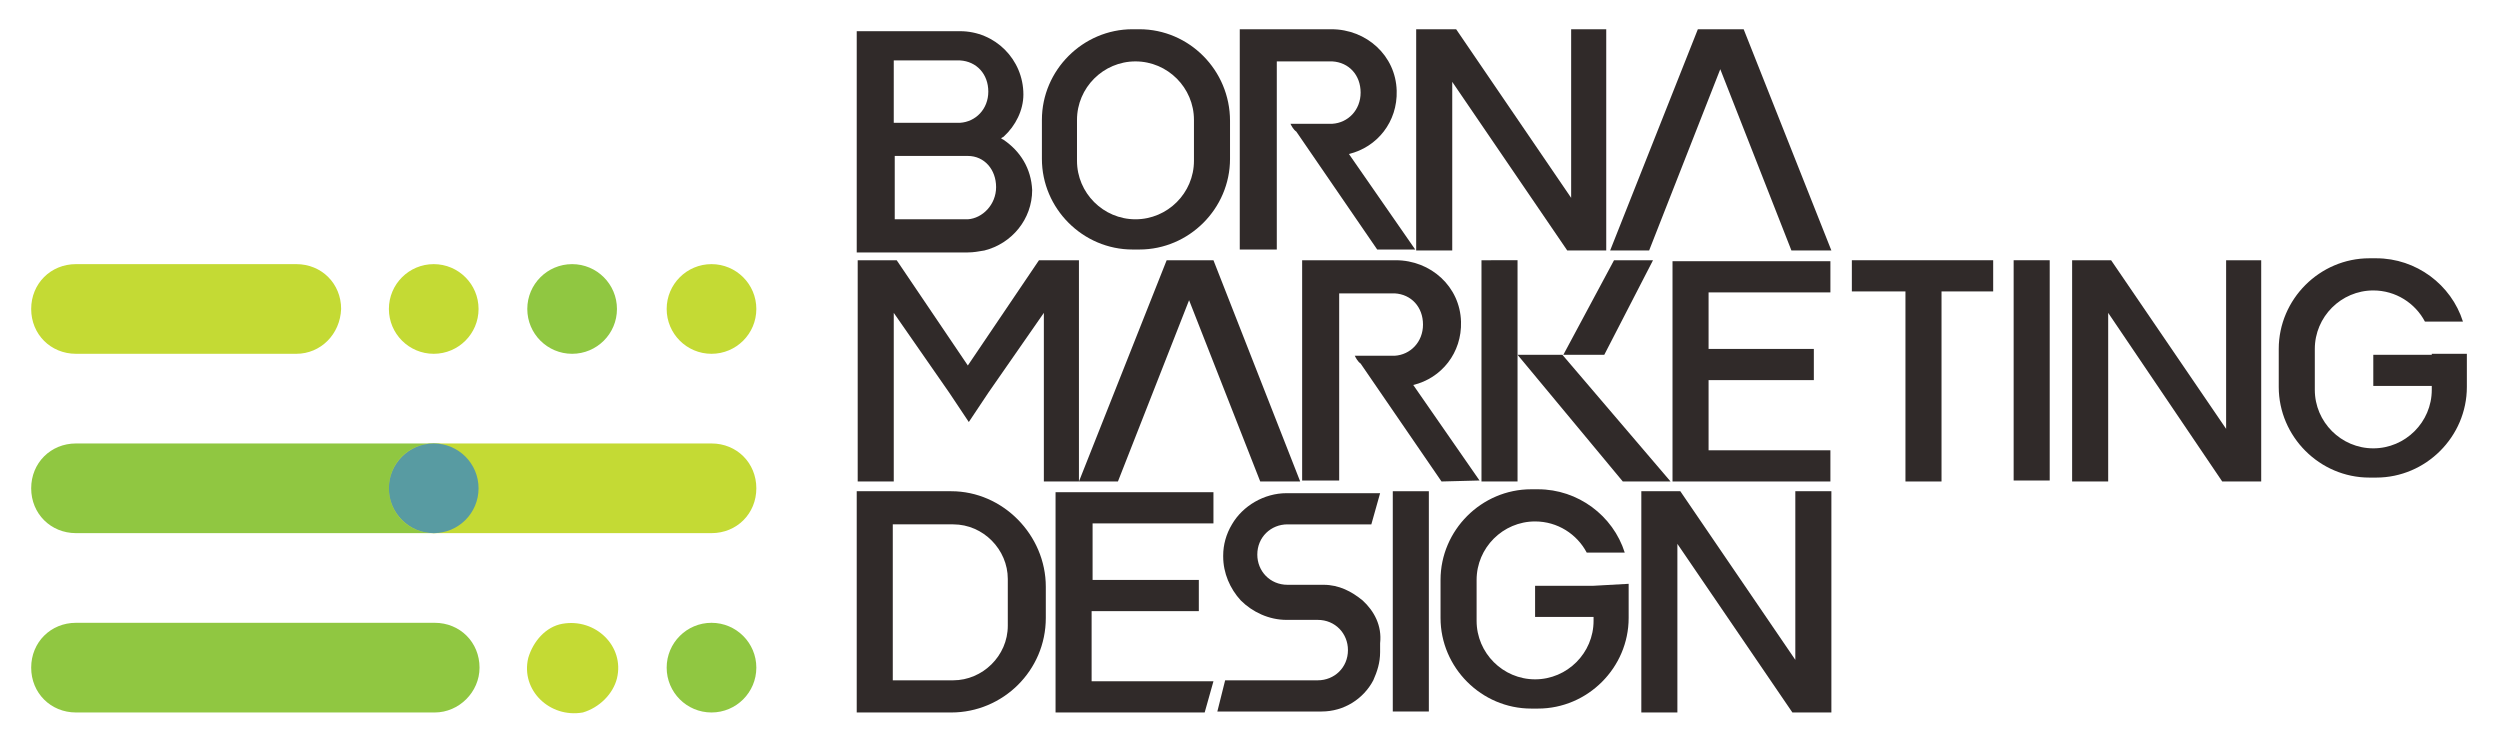<svg enable-background="new -185 389.9 256.5 76.9" viewBox="-185 389.9 256.5 76.9" xmlns="http://www.w3.org/2000/svg"><g fill="#90c741"><circle cx="-126.3" cy="421.6" r="4.6"/><path d="m-140.4 463h-36.8c-2.6 0-4.6-2-4.6-4.6s2-4.6 4.6-4.6h36.8c2.6 0 4.6 2 4.6 4.6 0 2.5-2.1 4.6-4.6 4.6z"/><circle cx="-112" cy="458.4" r="4.6"/><path d="m-140.4 444.6h-36.8c-2.6 0-4.6-2-4.6-4.6s2-4.6 4.6-4.6h36.8c2.6 0 4.6 2 4.6 4.6s-2.1 4.6-4.6 4.6z"/></g><g fill="#c4da34"><path d="m-154.6 426.2h-22.6c-2.6 0-4.6-2-4.6-4.6s2-4.6 4.6-4.6h22.6c2.6 0 4.6 2 4.6 4.6-.1 2.6-2.1 4.6-4.6 4.6z"/><circle cx="-140.5" cy="421.6" r="4.6"/><circle cx="-112" cy="421.6" r="4.6"/><path d="m-121.7 459.5c.8-3.3-2.2-6.2-5.6-5.6-1.7.3-3 1.8-3.5 3.5-.8 3.3 2.2 6.2 5.6 5.6 1.7-.5 3.1-1.9 3.5-3.5z"/><path d="m-112 444.6h-28.5c-2.6 0-4.6-2-4.6-4.6s2-4.6 4.6-4.6h28.5c2.6 0 4.6 2 4.6 4.6s-2 4.6-4.6 4.6z"/></g><circle cx="-140.5" cy="440" fill="#589ba2" r="4.6"/><g fill="#302a29"><path d="m21.6 416.6h3.7v22.6h-3.7z"/><path d="m-42.1 440.3h3.7v22.6h-3.7z"/><path d="m-33.2 439.2-6.8-9.8c2.9-.7 5-3.3 4.9-6.5-.1-3.6-3.1-6.3-6.7-6.3h-5.8-2.9-.9v22.6h3.8v-9.6-3.3-.6-5.2-.5h.3 5.3.1c1.7.1 2.9 1.4 2.9 3.2s-1.3 3.1-2.9 3.2h-.1-4c.1.2.3.6.6.8l8.3 12.1 3.9-.1c0 .1 0 .1 0 0z"/><path d="m43.4 416.6v17.3l-11.8-17.3h-.3-3.7v22.7h3.7v-17.3l11.7 17.3h.4 3.6v-22.7z"/><path d="m-.8 440.3v17.3l-11.8-17.3h-.3-3.7v22.7h3.7v-17.3l11.8 17.3h.3 3.7v-22.7z"/><path d="m-51.6 439.3-8.9-22.7h-.8-3.2-.8l-9 22.7h4l7.3-18.6 7.3 18.6z"/><path d="m-74.5 416.6h-3.6-.3l-7.3 10.8-7.3-10.8h-.3-3.7v22.7h3.7v-.7-16.6l5.7 8.2 2 3 2-3 5.7-8.2v16.6l.3.7-.3-.7v.7h3.6v-22.7z"/><path d="m-33 416.6v22.7h3.7v-13-9.7z"/><path d="m-24.7 426.3h-4.6l10.8 13h4.9z"/><path d="m-15.4 416.6h-4l-5.2 9.7h4.2z"/><path d="m19.5 416.6h-5.3-3.7-5.5v3.2h5.5v19.5h3.7v-19.5h5.3z"/><path d="m2.8 419.9v-3.2h-12.5-3.7v3.2 5.8 3.2 7.2 3.2h3.7 12.5v-3.2h-12.5v-7.2h10.8v-3.2h-10.8v-5.8z"/><path d="m-60.5 443.6v-3.2h-12.5-3.7v3.2 5.8 3.2 7.2 3.2h3.7 11.6l.9-3.2h-12.5v-7.2h11v-3.2h-10.9v-5.8z"/><path d="m-87.4 440.3h-6-3.1-.6v8.8.9 3.2.9 8.9h.6 3.1 6c5.3 0 9.7-4.3 9.7-9.7v-3.2c0-5.3-4.4-9.8-9.7-9.8zm5.8 13.8c0 3.1-2.6 5.6-5.6 5.6h-.2-4.1-1.9v-.3-15.4-.3h1.9 4.1.2c3.1 0 5.6 2.6 5.6 5.6z"/><path d="m64.5 426.3h-6v3.2h6v.4c0 3.3-2.7 6-6 6s-6-2.7-6-6v-4.2c0-3.3 2.7-6 6-6 2.3 0 4.3 1.3 5.3 3.2h3.9c-1.2-3.8-4.8-6.5-8.9-6.5h-.7c-5.1 0-9.3 4.2-9.3 9.3v3.9c0 5.1 4.2 9.3 9.3 9.3h.7c5.1 0 9.3-4.2 9.3-9.3v-.3-3.1h-3.6z"/><path d="m-21.5 450h-6v3.2h6v.4c0 3.3-2.7 6-6 6s-6-2.7-6-6v-4.2c0-3.3 2.7-6 6-6 2.3 0 4.3 1.3 5.3 3.2h3.9c-1.2-3.8-4.8-6.5-8.9-6.5h-.7c-5.1 0-9.3 4.2-9.3 9.3v3.9c0 5.1 4.2 9.3 9.3 9.3h.7c5.1 0 9.3-4.2 9.3-9.3v-.3-3.2z"/><path d="m-45.2 451.5c-1.1-.9-2.4-1.6-4-1.6h-.6-3.1c-1.8 0-3.1-1.4-3.1-3.1 0-1.8 1.4-3.1 3.1-3.1h3.1 5.5l.9-3.2h-6.5-3.1c-2.3 0-4.5 1.3-5.6 3.2-.6 1-.9 2.1-.9 3.2v.1c0 1.7.7 3.3 1.8 4.5 1.2 1.2 2.9 2 4.7 2h3.1.1c1.8 0 3.1 1.4 3.1 3.1 0 1.8-1.4 3.1-3.1 3.1h-3.5-6l-.8 3.2h6.1 4.6c2.3 0 4.3-1.3 5.3-3.2.4-.9.7-1.8.7-2.9v-.9c.2-1.8-.6-3.3-1.8-4.4z"/><path d="m-39.8 415.5-6.8-9.8c2.9-.7 5-3.3 4.9-6.5-.1-3.6-3.1-6.3-6.7-6.3h-5.6-2.9-.9v22.6h3.8v-9.7-3.2-.6-5.2-.6h.3 5.3.1c1.7.1 2.9 1.4 2.9 3.2s-1.3 3.1-2.9 3.2h-.2-4.1c.1.2.3.6.6.8l8.3 12.1h3.9c0 .1 0 .1 0 0z"/><path d="m-68.1 392.9h-.7c-5.1 0-9.3 4.2-9.3 9.3v4c0 5.1 4.2 9.3 9.3 9.3h.7c5.1 0 9.3-4.2 9.3-9.3v-3.9c0-5.2-4.2-9.4-9.3-9.4zm5.6 13.5c0 3.3-2.7 6-6 6s-6-2.7-6-6v-4.2c0-3.3 2.7-6 6-6s6 2.7 6 6z"/><path d="m-23.8 392.9v17.3l-11.8-17.3h-.4-3.7v22.7h3.7v-17.3l11.8 17.3h.3 3.7v-22.7z"/><path d="m2.9 415.6-9-22.7h-.8-3.2-.7l-9 22.7h4l7.3-18.6 7.3 18.6z"/><path d="m-82.1 404.2c-.1 0-.1-.1-.2-.1.1-.1.2-.1.3-.2 1.2-1.1 2-2.7 2-4.3 0-3.6-2.9-6.5-6.5-6.5h-1.2-2.1-3.6-1.3-2.4v6.5 9.7 6.5h2.4 1.3 6 1.7c.6 0 1.1-.1 1.7-.2 2.8-.7 4.9-3.2 4.9-6.2-.1-2.2-1.2-4-3-5.2zm-11.2-8.1h6.7.1c1.7.1 2.9 1.4 2.9 3.2s-1.3 3.1-2.9 3.2h-.1-.7-6zm7.6 16.3c-.1 0-.1 0 0 0h-5.5-2v-.7-5.2-.6h2 3.6 1.2.6.1c1.7 0 2.9 1.4 2.9 3.2s-1.4 3.2-2.9 3.3z"/></g></svg>